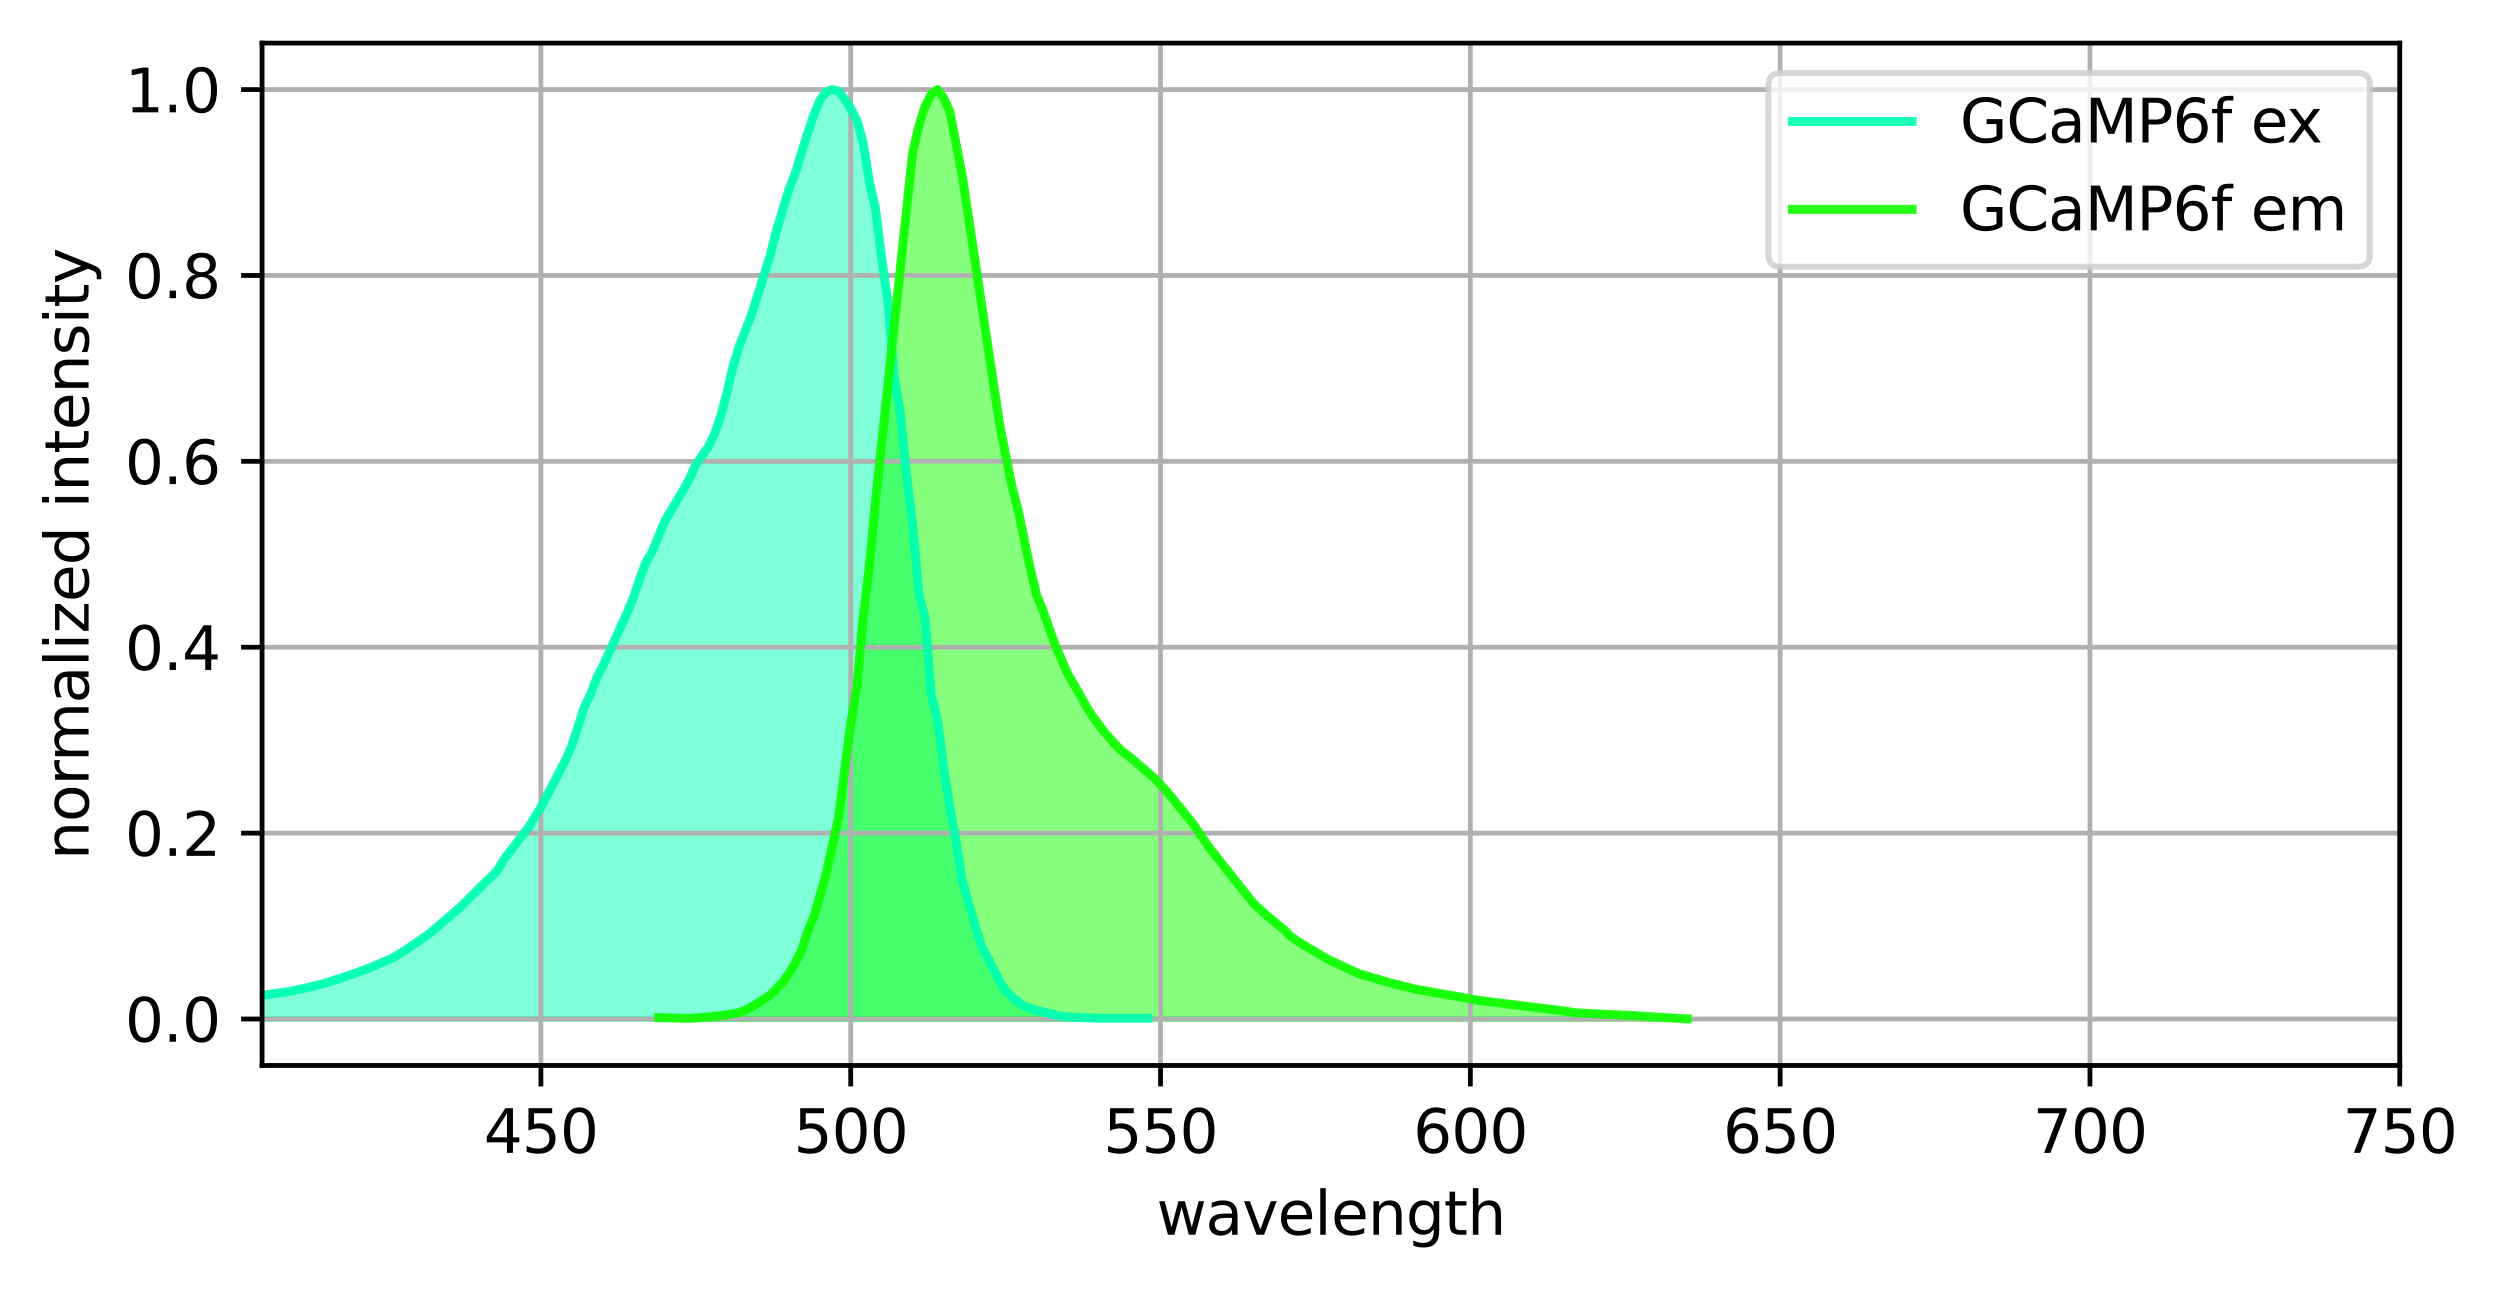 <?xml version="1.0" encoding="utf-8" standalone="no"?>
<!DOCTYPE svg PUBLIC "-//W3C//DTD SVG 1.1//EN"
  "http://www.w3.org/Graphics/SVG/1.1/DTD/svg11.dtd">
<svg xmlns:xlink="http://www.w3.org/1999/xlink" width="417.645pt" height="215.553pt" viewBox="0 0 417.645 215.553" xmlns="http://www.w3.org/2000/svg" version="1.1">
 <defs>
  <style type="text/css">*{stroke-linejoin: round; stroke-linecap: butt}</style>
 </defs>
 <g id="figure_1">
  <g id="patch_1">
   <path d="M 0 215.553 
L 417.645 215.553 
L 417.645 -0 
L 0 -0 
z
" style="fill: #ffffff"/>
  </g>
  <g id="axes_1">
   <g id="patch_2">
    <path d="M 43.781 177.997 
L 400.901 177.997 
L 400.901 7.2 
L 43.781 7.2 
z
" style="fill: #ffffff"/>
   </g>
   <g id="PolyCollection_1">
    <defs>
     <path id="m7bb9133b2f" d="M 40.676 -45.32 
L 40.676 -48.875 
L 41.711 -49 
L 42.746 -49.077 
L 43.781 -49.155 
L 44.816 -49.279 
L 45.852 -49.419 
L 46.887 -49.652 
L 47.922 -49.854 
L 48.957 -50.04 
L 49.992 -50.257 
L 51.027 -50.49 
L 52.062 -50.723 
L 53.097 -50.972 
L 54.133 -51.251 
L 55.168 -51.562 
L 56.203 -51.95 
L 57.238 -52.291 
L 58.273 -52.586 
L 59.308 -52.928 
L 60.343 -53.316 
L 61.378 -53.72 
L 62.414 -54.155 
L 63.449 -54.543 
L 64.484 -54.931 
L 65.519 -55.49 
L 66.554 -56.08 
L 67.589 -56.717 
L 68.624 -57.4 
L 69.66 -58.129 
L 70.695 -58.859 
L 71.73 -59.589 
L 72.765 -60.459 
L 73.8 -61.359 
L 74.835 -62.166 
L 75.87 -62.989 
L 76.905 -64.014 
L 77.941 -65.07 
L 78.976 -66.157 
L 80.011 -67.166 
L 81.046 -68.144 
L 82.081 -69.076 
L 83.116 -70.194 
L 84.151 -71.933 
L 85.186 -73.253 
L 86.222 -74.557 
L 87.257 -75.923 
L 88.292 -77.352 
L 89.327 -78.936 
L 90.362 -80.706 
L 91.397 -82.631 
L 92.432 -84.587 
L 93.468 -86.59 
L 94.503 -88.64 
L 95.538 -91.031 
L 96.573 -94.074 
L 97.608 -97.397 
L 98.643 -99.54 
L 99.678 -102.304 
L 100.713 -104.291 
L 101.749 -106.558 
L 102.784 -108.841 
L 103.819 -111.232 
L 104.854 -113.39 
L 105.889 -115.921 
L 106.924 -119.073 
L 107.959 -121.697 
L 108.994 -123.482 
L 110.03 -126.153 
L 111.065 -128.529 
L 112.1 -130.206 
L 113.135 -131.774 
L 114.17 -133.746 
L 115.205 -135.64 
L 116.24 -137.938 
L 117.276 -139.429 
L 118.311 -140.904 
L 119.346 -143 
L 120.381 -145.997 
L 121.416 -149.863 
L 122.451 -154.319 
L 123.486 -157.735 
L 124.521 -160.421 
L 125.557 -163.014 
L 126.592 -166.352 
L 127.627 -169.504 
L 128.662 -172.889 
L 129.697 -177.019 
L 130.732 -180.482 
L 131.767 -183.82 
L 132.802 -186.491 
L 133.838 -190 
L 134.873 -193.136 
L 135.908 -196.226 
L 136.943 -198.773 
L 137.978 -200.17 
L 139.013 -200.589 
L 140.048 -200.341 
L 141.084 -199.052 
L 142.119 -197.422 
L 143.154 -195.434 
L 144.189 -191.801 
L 145.224 -185.249 
L 146.259 -180.715 
L 147.294 -172.439 
L 148.329 -165.126 
L 149.365 -152.813 
L 150.4 -146.68 
L 151.435 -136.37 
L 152.47 -127.814 
L 153.505 -116.418 
L 154.54 -112.272 
L 155.575 -99.416 
L 156.61 -95.41 
L 157.646 -87.289 
L 158.681 -80.721 
L 159.716 -75.069 
L 160.751 -68.408 
L 161.786 -64.837 
L 162.821 -60.971 
L 163.856 -57.741 
L 164.892 -55.723 
L 165.927 -53.704 
L 166.962 -51.67 
L 167.997 -50.133 
L 169.032 -49 
L 170.067 -48.161 
L 171.102 -47.416 
L 172.137 -47.059 
L 173.173 -46.748 
L 174.208 -46.531 
L 175.243 -46.282 
L 176.278 -45.972 
L 177.313 -45.77 
L 178.348 -45.661 
L 179.383 -45.615 
L 180.418 -45.615 
L 181.454 -45.537 
L 182.489 -45.444 
L 183.524 -45.444 
L 184.559 -45.444 
L 185.594 -45.444 
L 186.629 -45.444 
L 187.664 -45.444 
L 188.7 -45.444 
L 189.735 -45.444 
L 190.77 -45.444 
L 191.805 -45.444 
L 191.805 -45.32 
L 191.805 -45.32 
L 190.77 -45.32 
L 189.735 -45.32 
L 188.7 -45.32 
L 187.664 -45.32 
L 186.629 -45.32 
L 185.594 -45.32 
L 184.559 -45.32 
L 183.524 -45.32 
L 182.489 -45.32 
L 181.454 -45.32 
L 180.418 -45.32 
L 179.383 -45.32 
L 178.348 -45.32 
L 177.313 -45.32 
L 176.278 -45.32 
L 175.243 -45.32 
L 174.208 -45.32 
L 173.173 -45.32 
L 172.137 -45.32 
L 171.102 -45.32 
L 170.067 -45.32 
L 169.032 -45.32 
L 167.997 -45.32 
L 166.962 -45.32 
L 165.927 -45.32 
L 164.892 -45.32 
L 163.856 -45.32 
L 162.821 -45.32 
L 161.786 -45.32 
L 160.751 -45.32 
L 159.716 -45.32 
L 158.681 -45.32 
L 157.646 -45.32 
L 156.61 -45.32 
L 155.575 -45.32 
L 154.54 -45.32 
L 153.505 -45.32 
L 152.47 -45.32 
L 151.435 -45.32 
L 150.4 -45.32 
L 149.365 -45.32 
L 148.329 -45.32 
L 147.294 -45.32 
L 146.259 -45.32 
L 145.224 -45.32 
L 144.189 -45.32 
L 143.154 -45.32 
L 142.119 -45.32 
L 141.084 -45.32 
L 140.048 -45.32 
L 139.013 -45.32 
L 137.978 -45.32 
L 136.943 -45.32 
L 135.908 -45.32 
L 134.873 -45.32 
L 133.838 -45.32 
L 132.802 -45.32 
L 131.767 -45.32 
L 130.732 -45.32 
L 129.697 -45.32 
L 128.662 -45.32 
L 127.627 -45.32 
L 126.592 -45.32 
L 125.557 -45.32 
L 124.521 -45.32 
L 123.486 -45.32 
L 122.451 -45.32 
L 121.416 -45.32 
L 120.381 -45.32 
L 119.346 -45.32 
L 118.311 -45.32 
L 117.276 -45.32 
L 116.24 -45.32 
L 115.205 -45.32 
L 114.17 -45.32 
L 113.135 -45.32 
L 112.1 -45.32 
L 111.065 -45.32 
L 110.03 -45.32 
L 108.994 -45.32 
L 107.959 -45.32 
L 106.924 -45.32 
L 105.889 -45.32 
L 104.854 -45.32 
L 103.819 -45.32 
L 102.784 -45.32 
L 101.749 -45.32 
L 100.713 -45.32 
L 99.678 -45.32 
L 98.643 -45.32 
L 97.608 -45.32 
L 96.573 -45.32 
L 95.538 -45.32 
L 94.503 -45.32 
L 93.468 -45.32 
L 92.432 -45.32 
L 91.397 -45.32 
L 90.362 -45.32 
L 89.327 -45.32 
L 88.292 -45.32 
L 87.257 -45.32 
L 86.222 -45.32 
L 85.186 -45.32 
L 84.151 -45.32 
L 83.116 -45.32 
L 82.081 -45.32 
L 81.046 -45.32 
L 80.011 -45.32 
L 78.976 -45.32 
L 77.941 -45.32 
L 76.905 -45.32 
L 75.87 -45.32 
L 74.835 -45.32 
L 73.8 -45.32 
L 72.765 -45.32 
L 71.73 -45.32 
L 70.695 -45.32 
L 69.66 -45.32 
L 68.624 -45.32 
L 67.589 -45.32 
L 66.554 -45.32 
L 65.519 -45.32 
L 64.484 -45.32 
L 63.449 -45.32 
L 62.414 -45.32 
L 61.378 -45.32 
L 60.343 -45.32 
L 59.308 -45.32 
L 58.273 -45.32 
L 57.238 -45.32 
L 56.203 -45.32 
L 55.168 -45.32 
L 54.133 -45.32 
L 53.097 -45.32 
L 52.062 -45.32 
L 51.027 -45.32 
L 49.992 -45.32 
L 48.957 -45.32 
L 47.922 -45.32 
L 46.887 -45.32 
L 45.852 -45.32 
L 44.816 -45.32 
L 43.781 -45.32 
L 42.746 -45.32 
L 41.711 -45.32 
L 40.676 -45.32 
z
" style="stroke: #00ffb3; stroke-opacity: 0.5"/>
    </defs>
    <g clip-path="url(#pfb8e3979da)">
     <use xlink:href="#m7bb9133b2f" x="0" y="215.553" style="fill: #00ffb3; fill-opacity: 0.5; stroke: #00ffb3; stroke-opacity: 0.5"/>
    </g>
   </g>
   <g id="PolyCollection_2">
    <defs>
     <path id="m3f4ab23381" d="M 110.03 -45.32 
L 110.03 -45.553 
L 111.065 -45.506 
L 112.1 -45.475 
L 113.135 -45.475 
L 114.17 -45.444 
L 115.205 -45.413 
L 116.24 -45.459 
L 117.276 -45.537 
L 118.311 -45.646 
L 119.346 -45.739 
L 120.381 -45.863 
L 121.416 -46.003 
L 122.451 -46.205 
L 123.486 -46.438 
L 124.521 -46.779 
L 125.557 -47.323 
L 126.592 -47.959 
L 127.627 -48.642 
L 128.662 -49.326 
L 129.697 -50.319 
L 130.732 -51.437 
L 131.767 -52.897 
L 132.802 -54.605 
L 133.838 -56.623 
L 134.873 -59.791 
L 135.908 -62.244 
L 136.943 -65.722 
L 137.978 -69.402 
L 139.013 -74.309 
L 140.048 -78.765 
L 141.084 -86.466 
L 142.119 -94.618 
L 143.154 -100.782 
L 144.189 -112.303 
L 145.224 -120.905 
L 146.259 -131.727 
L 147.294 -141.199 
L 148.329 -150.95 
L 149.365 -160.996 
L 150.4 -170.917 
L 151.435 -181.367 
L 152.47 -190.078 
L 153.505 -194.518 
L 154.54 -197.81 
L 155.575 -199.797 
L 156.61 -200.589 
L 157.646 -199.223 
L 158.681 -196.863 
L 159.716 -191.77 
L 160.751 -186.227 
L 161.786 -179.317 
L 162.821 -172.967 
L 163.856 -165.172 
L 164.892 -159.21 
L 165.927 -152.238 
L 166.962 -144.863 
L 167.997 -139.382 
L 169.032 -134.382 
L 170.067 -130.423 
L 171.102 -125.33 
L 172.137 -120.501 
L 173.173 -116.154 
L 174.208 -113.638 
L 175.243 -110.595 
L 176.278 -107.769 
L 177.313 -105.3 
L 178.348 -103.049 
L 179.383 -101.31 
L 180.418 -99.462 
L 181.454 -97.583 
L 182.489 -95.938 
L 183.524 -94.509 
L 184.559 -93.189 
L 185.594 -91.963 
L 186.629 -90.86 
L 187.664 -89.898 
L 188.7 -89.137 
L 189.735 -88.236 
L 190.77 -87.274 
L 191.805 -86.42 
L 192.84 -85.566 
L 193.875 -84.479 
L 194.91 -83.361 
L 195.945 -82.088 
L 196.981 -80.783 
L 198.016 -79.479 
L 199.051 -78.268 
L 200.086 -76.762 
L 201.121 -75.131 
L 202.156 -73.781 
L 203.191 -72.461 
L 204.226 -71.126 
L 205.262 -69.775 
L 206.297 -68.501 
L 207.332 -67.151 
L 208.367 -65.738 
L 209.402 -64.635 
L 210.437 -63.626 
L 211.472 -62.757 
L 212.508 -61.918 
L 213.543 -61.095 
L 214.578 -60.179 
L 215.613 -59.139 
L 216.648 -58.378 
L 217.683 -57.757 
L 218.718 -57.12 
L 219.753 -56.484 
L 220.789 -55.878 
L 221.824 -55.288 
L 222.859 -54.791 
L 223.894 -54.279 
L 224.929 -53.751 
L 225.964 -53.285 
L 226.999 -52.897 
L 228.034 -52.571 
L 229.07 -52.276 
L 230.105 -51.965 
L 231.14 -51.655 
L 232.175 -51.375 
L 233.21 -51.096 
L 234.245 -50.863 
L 235.28 -50.614 
L 236.316 -50.335 
L 237.351 -50.164 
L 238.386 -50.055 
L 239.421 -49.838 
L 240.456 -49.59 
L 241.491 -49.419 
L 242.526 -49.233 
L 243.561 -49.062 
L 244.597 -48.875 
L 245.632 -48.658 
L 246.667 -48.472 
L 247.702 -48.347 
L 248.737 -48.223 
L 249.772 -48.115 
L 250.807 -47.99 
L 251.842 -47.866 
L 252.878 -47.711 
L 253.913 -47.556 
L 254.948 -47.447 
L 255.983 -47.354 
L 257.018 -47.261 
L 258.053 -47.167 
L 259.088 -47.059 
L 260.124 -46.888 
L 261.159 -46.671 
L 262.194 -46.469 
L 263.229 -46.36 
L 264.264 -46.282 
L 265.299 -46.22 
L 266.334 -46.158 
L 267.369 -46.143 
L 268.405 -46.112 
L 269.44 -46.018 
L 270.475 -45.956 
L 271.51 -45.956 
L 272.545 -45.91 
L 273.58 -45.832 
L 274.615 -45.723 
L 275.65 -45.584 
L 276.686 -45.506 
L 277.721 -45.459 
L 278.756 -45.459 
L 279.791 -45.444 
L 280.826 -45.382 
L 281.861 -45.351 
L 281.861 -45.32 
L 281.861 -45.32 
L 280.826 -45.32 
L 279.791 -45.32 
L 278.756 -45.32 
L 277.721 -45.32 
L 276.686 -45.32 
L 275.65 -45.32 
L 274.615 -45.32 
L 273.58 -45.32 
L 272.545 -45.32 
L 271.51 -45.32 
L 270.475 -45.32 
L 269.44 -45.32 
L 268.405 -45.32 
L 267.369 -45.32 
L 266.334 -45.32 
L 265.299 -45.32 
L 264.264 -45.32 
L 263.229 -45.32 
L 262.194 -45.32 
L 261.159 -45.32 
L 260.124 -45.32 
L 259.088 -45.32 
L 258.053 -45.32 
L 257.018 -45.32 
L 255.983 -45.32 
L 254.948 -45.32 
L 253.913 -45.32 
L 252.878 -45.32 
L 251.842 -45.32 
L 250.807 -45.32 
L 249.772 -45.32 
L 248.737 -45.32 
L 247.702 -45.32 
L 246.667 -45.32 
L 245.632 -45.32 
L 244.597 -45.32 
L 243.561 -45.32 
L 242.526 -45.32 
L 241.491 -45.32 
L 240.456 -45.32 
L 239.421 -45.32 
L 238.386 -45.32 
L 237.351 -45.32 
L 236.316 -45.32 
L 235.28 -45.32 
L 234.245 -45.32 
L 233.21 -45.32 
L 232.175 -45.32 
L 231.14 -45.32 
L 230.105 -45.32 
L 229.07 -45.32 
L 228.034 -45.32 
L 226.999 -45.32 
L 225.964 -45.32 
L 224.929 -45.32 
L 223.894 -45.32 
L 222.859 -45.32 
L 221.824 -45.32 
L 220.789 -45.32 
L 219.753 -45.32 
L 218.718 -45.32 
L 217.683 -45.32 
L 216.648 -45.32 
L 215.613 -45.32 
L 214.578 -45.32 
L 213.543 -45.32 
L 212.508 -45.32 
L 211.472 -45.32 
L 210.437 -45.32 
L 209.402 -45.32 
L 208.367 -45.32 
L 207.332 -45.32 
L 206.297 -45.32 
L 205.262 -45.32 
L 204.226 -45.32 
L 203.191 -45.32 
L 202.156 -45.32 
L 201.121 -45.32 
L 200.086 -45.32 
L 199.051 -45.32 
L 198.016 -45.32 
L 196.981 -45.32 
L 195.945 -45.32 
L 194.91 -45.32 
L 193.875 -45.32 
L 192.84 -45.32 
L 191.805 -45.32 
L 190.77 -45.32 
L 189.735 -45.32 
L 188.7 -45.32 
L 187.664 -45.32 
L 186.629 -45.32 
L 185.594 -45.32 
L 184.559 -45.32 
L 183.524 -45.32 
L 182.489 -45.32 
L 181.454 -45.32 
L 180.418 -45.32 
L 179.383 -45.32 
L 178.348 -45.32 
L 177.313 -45.32 
L 176.278 -45.32 
L 175.243 -45.32 
L 174.208 -45.32 
L 173.173 -45.32 
L 172.137 -45.32 
L 171.102 -45.32 
L 170.067 -45.32 
L 169.032 -45.32 
L 167.997 -45.32 
L 166.962 -45.32 
L 165.927 -45.32 
L 164.892 -45.32 
L 163.856 -45.32 
L 162.821 -45.32 
L 161.786 -45.32 
L 160.751 -45.32 
L 159.716 -45.32 
L 158.681 -45.32 
L 157.646 -45.32 
L 156.61 -45.32 
L 155.575 -45.32 
L 154.54 -45.32 
L 153.505 -45.32 
L 152.47 -45.32 
L 151.435 -45.32 
L 150.4 -45.32 
L 149.365 -45.32 
L 148.329 -45.32 
L 147.294 -45.32 
L 146.259 -45.32 
L 145.224 -45.32 
L 144.189 -45.32 
L 143.154 -45.32 
L 142.119 -45.32 
L 141.084 -45.32 
L 140.048 -45.32 
L 139.013 -45.32 
L 137.978 -45.32 
L 136.943 -45.32 
L 135.908 -45.32 
L 134.873 -45.32 
L 133.838 -45.32 
L 132.802 -45.32 
L 131.767 -45.32 
L 130.732 -45.32 
L 129.697 -45.32 
L 128.662 -45.32 
L 127.627 -45.32 
L 126.592 -45.32 
L 125.557 -45.32 
L 124.521 -45.32 
L 123.486 -45.32 
L 122.451 -45.32 
L 121.416 -45.32 
L 120.381 -45.32 
L 119.346 -45.32 
L 118.311 -45.32 
L 117.276 -45.32 
L 116.24 -45.32 
L 115.205 -45.32 
L 114.17 -45.32 
L 113.135 -45.32 
L 112.1 -45.32 
L 111.065 -45.32 
L 110.03 -45.32 
z
" style="stroke: #0fff00; stroke-opacity: 0.5"/>
    </defs>
    <g clip-path="url(#pfb8e3979da)">
     <use xlink:href="#m3f4ab23381" x="0" y="215.553" style="fill: #0fff00; fill-opacity: 0.5; stroke: #0fff00; stroke-opacity: 0.5"/>
    </g>
   </g>
   <g id="matplotlib.axis_1">
    <g id="xtick_1">
     <g id="line2d_1">
      <path d="M 90.362 177.997 
L 90.362 7.2 
" clip-path="url(#pfb8e3979da)" style="fill: none; stroke: #b0b0b0; stroke-width: 0.8; stroke-linecap: square"/>
     </g>
     <g id="line2d_2">
      <defs>
       <path id="m90d38b328a" d="M 0 0 
L 0 3.5 
" style="stroke: #000000; stroke-width: 0.8"/>
      </defs>
      <g>
       <use xlink:href="#m90d38b328a" x="90.362" y="177.997" style="stroke: #000000; stroke-width: 0.8"/>
      </g>
     </g>
     <g id="text_1">
      <!-- 450 -->
      <g transform="translate(80.818 192.595) scale(0.1 -0.1)">
       <defs>
        <path id="DejaVuSans-34" d="M 2419 4116 
L 825 1625 
L 2419 1625 
L 2419 4116 
z
M 2253 4666 
L 3047 4666 
L 3047 1625 
L 3713 1625 
L 3713 1100 
L 3047 1100 
L 3047 0 
L 2419 0 
L 2419 1100 
L 313 1100 
L 313 1709 
L 2253 4666 
z
" transform="scale(0.016)"/>
        <path id="DejaVuSans-35" d="M 691 4666 
L 3169 4666 
L 3169 4134 
L 1269 4134 
L 1269 2991 
Q 1406 3038 1543 3061 
Q 1681 3084 1819 3084 
Q 2600 3084 3056 2656 
Q 3513 2228 3513 1497 
Q 3513 744 3044 326 
Q 2575 -91 1722 -91 
Q 1428 -91 1123 -41 
Q 819 9 494 109 
L 494 744 
Q 775 591 1075 516 
Q 1375 441 1709 441 
Q 2250 441 2565 725 
Q 2881 1009 2881 1497 
Q 2881 1984 2565 2268 
Q 2250 2553 1709 2553 
Q 1456 2553 1204 2497 
Q 953 2441 691 2322 
L 691 4666 
z
" transform="scale(0.016)"/>
        <path id="DejaVuSans-30" d="M 2034 4250 
Q 1547 4250 1301 3770 
Q 1056 3291 1056 2328 
Q 1056 1369 1301 889 
Q 1547 409 2034 409 
Q 2525 409 2770 889 
Q 3016 1369 3016 2328 
Q 3016 3291 2770 3770 
Q 2525 4250 2034 4250 
z
M 2034 4750 
Q 2819 4750 3233 4129 
Q 3647 3509 3647 2328 
Q 3647 1150 3233 529 
Q 2819 -91 2034 -91 
Q 1250 -91 836 529 
Q 422 1150 422 2328 
Q 422 3509 836 4129 
Q 1250 4750 2034 4750 
z
" transform="scale(0.016)"/>
       </defs>
       <use xlink:href="#DejaVuSans-34"/>
       <use xlink:href="#DejaVuSans-35" x="63.623"/>
       <use xlink:href="#DejaVuSans-30" x="127.246"/>
      </g>
     </g>
    </g>
    <g id="xtick_2">
     <g id="line2d_3">
      <path d="M 142.119 177.997 
L 142.119 7.2 
" clip-path="url(#pfb8e3979da)" style="fill: none; stroke: #b0b0b0; stroke-width: 0.8; stroke-linecap: square"/>
     </g>
     <g id="line2d_4">
      <g>
       <use xlink:href="#m90d38b328a" x="142.119" y="177.997" style="stroke: #000000; stroke-width: 0.8"/>
      </g>
     </g>
     <g id="text_2">
      <!-- 500 -->
      <g transform="translate(132.575 192.595) scale(0.1 -0.1)">
       <use xlink:href="#DejaVuSans-35"/>
       <use xlink:href="#DejaVuSans-30" x="63.623"/>
       <use xlink:href="#DejaVuSans-30" x="127.246"/>
      </g>
     </g>
    </g>
    <g id="xtick_3">
     <g id="line2d_5">
      <path d="M 193.875 177.997 
L 193.875 7.2 
" clip-path="url(#pfb8e3979da)" style="fill: none; stroke: #b0b0b0; stroke-width: 0.8; stroke-linecap: square"/>
     </g>
     <g id="line2d_6">
      <g>
       <use xlink:href="#m90d38b328a" x="193.875" y="177.997" style="stroke: #000000; stroke-width: 0.8"/>
      </g>
     </g>
     <g id="text_3">
      <!-- 550 -->
      <g transform="translate(184.331 192.595) scale(0.1 -0.1)">
       <use xlink:href="#DejaVuSans-35"/>
       <use xlink:href="#DejaVuSans-35" x="63.623"/>
       <use xlink:href="#DejaVuSans-30" x="127.246"/>
      </g>
     </g>
    </g>
    <g id="xtick_4">
     <g id="line2d_7">
      <path d="M 245.632 177.997 
L 245.632 7.2 
" clip-path="url(#pfb8e3979da)" style="fill: none; stroke: #b0b0b0; stroke-width: 0.8; stroke-linecap: square"/>
     </g>
     <g id="line2d_8">
      <g>
       <use xlink:href="#m90d38b328a" x="245.632" y="177.997" style="stroke: #000000; stroke-width: 0.8"/>
      </g>
     </g>
     <g id="text_4">
      <!-- 600 -->
      <g transform="translate(236.088 192.595) scale(0.1 -0.1)">
       <defs>
        <path id="DejaVuSans-36" d="M 2113 2584 
Q 1688 2584 1439 2293 
Q 1191 2003 1191 1497 
Q 1191 994 1439 701 
Q 1688 409 2113 409 
Q 2538 409 2786 701 
Q 3034 994 3034 1497 
Q 3034 2003 2786 2293 
Q 2538 2584 2113 2584 
z
M 3366 4563 
L 3366 3988 
Q 3128 4100 2886 4159 
Q 2644 4219 2406 4219 
Q 1781 4219 1451 3797 
Q 1122 3375 1075 2522 
Q 1259 2794 1537 2939 
Q 1816 3084 2150 3084 
Q 2853 3084 3261 2657 
Q 3669 2231 3669 1497 
Q 3669 778 3244 343 
Q 2819 -91 2113 -91 
Q 1303 -91 875 529 
Q 447 1150 447 2328 
Q 447 3434 972 4092 
Q 1497 4750 2381 4750 
Q 2619 4750 2861 4703 
Q 3103 4656 3366 4563 
z
" transform="scale(0.016)"/>
       </defs>
       <use xlink:href="#DejaVuSans-36"/>
       <use xlink:href="#DejaVuSans-30" x="63.623"/>
       <use xlink:href="#DejaVuSans-30" x="127.246"/>
      </g>
     </g>
    </g>
    <g id="xtick_5">
     <g id="line2d_9">
      <path d="M 297.388 177.997 
L 297.388 7.2 
" clip-path="url(#pfb8e3979da)" style="fill: none; stroke: #b0b0b0; stroke-width: 0.8; stroke-linecap: square"/>
     </g>
     <g id="line2d_10">
      <g>
       <use xlink:href="#m90d38b328a" x="297.388" y="177.997" style="stroke: #000000; stroke-width: 0.8"/>
      </g>
     </g>
     <g id="text_5">
      <!-- 650 -->
      <g transform="translate(287.844 192.595) scale(0.1 -0.1)">
       <use xlink:href="#DejaVuSans-36"/>
       <use xlink:href="#DejaVuSans-35" x="63.623"/>
       <use xlink:href="#DejaVuSans-30" x="127.246"/>
      </g>
     </g>
    </g>
    <g id="xtick_6">
     <g id="line2d_11">
      <path d="M 349.145 177.997 
L 349.145 7.2 
" clip-path="url(#pfb8e3979da)" style="fill: none; stroke: #b0b0b0; stroke-width: 0.8; stroke-linecap: square"/>
     </g>
     <g id="line2d_12">
      <g>
       <use xlink:href="#m90d38b328a" x="349.145" y="177.997" style="stroke: #000000; stroke-width: 0.8"/>
      </g>
     </g>
     <g id="text_6">
      <!-- 700 -->
      <g transform="translate(339.601 192.595) scale(0.1 -0.1)">
       <defs>
        <path id="DejaVuSans-37" d="M 525 4666 
L 3525 4666 
L 3525 4397 
L 1831 0 
L 1172 0 
L 2766 4134 
L 525 4134 
L 525 4666 
z
" transform="scale(0.016)"/>
       </defs>
       <use xlink:href="#DejaVuSans-37"/>
       <use xlink:href="#DejaVuSans-30" x="63.623"/>
       <use xlink:href="#DejaVuSans-30" x="127.246"/>
      </g>
     </g>
    </g>
    <g id="xtick_7">
     <g id="line2d_13">
      <path d="M 400.901 177.997 
L 400.901 7.2 
" clip-path="url(#pfb8e3979da)" style="fill: none; stroke: #b0b0b0; stroke-width: 0.8; stroke-linecap: square"/>
     </g>
     <g id="line2d_14">
      <g>
       <use xlink:href="#m90d38b328a" x="400.901" y="177.997" style="stroke: #000000; stroke-width: 0.8"/>
      </g>
     </g>
     <g id="text_7">
      <!-- 750 -->
      <g transform="translate(391.358 192.595) scale(0.1 -0.1)">
       <use xlink:href="#DejaVuSans-37"/>
       <use xlink:href="#DejaVuSans-35" x="63.623"/>
       <use xlink:href="#DejaVuSans-30" x="127.246"/>
      </g>
     </g>
    </g>
    <g id="text_8">
     <!-- wavelength -->
     <g transform="translate(193.215 206.273) scale(0.1 -0.1)">
      <defs>
       <path id="DejaVuSans-77" d="M 269 3500 
L 844 3500 
L 1563 769 
L 2278 3500 
L 2956 3500 
L 3675 769 
L 4391 3500 
L 4966 3500 
L 4050 0 
L 3372 0 
L 2619 2869 
L 1863 0 
L 1184 0 
L 269 3500 
z
" transform="scale(0.016)"/>
       <path id="DejaVuSans-61" d="M 2194 1759 
Q 1497 1759 1228 1600 
Q 959 1441 959 1056 
Q 959 750 1161 570 
Q 1363 391 1709 391 
Q 2188 391 2477 730 
Q 2766 1069 2766 1631 
L 2766 1759 
L 2194 1759 
z
M 3341 1997 
L 3341 0 
L 2766 0 
L 2766 531 
Q 2569 213 2275 61 
Q 1981 -91 1556 -91 
Q 1019 -91 701 211 
Q 384 513 384 1019 
Q 384 1609 779 1909 
Q 1175 2209 1959 2209 
L 2766 2209 
L 2766 2266 
Q 2766 2663 2505 2880 
Q 2244 3097 1772 3097 
Q 1472 3097 1187 3025 
Q 903 2953 641 2809 
L 641 3341 
Q 956 3463 1253 3523 
Q 1550 3584 1831 3584 
Q 2591 3584 2966 3190 
Q 3341 2797 3341 1997 
z
" transform="scale(0.016)"/>
       <path id="DejaVuSans-76" d="M 191 3500 
L 800 3500 
L 1894 563 
L 2988 3500 
L 3597 3500 
L 2284 0 
L 1503 0 
L 191 3500 
z
" transform="scale(0.016)"/>
       <path id="DejaVuSans-65" d="M 3597 1894 
L 3597 1613 
L 953 1613 
Q 991 1019 1311 708 
Q 1631 397 2203 397 
Q 2534 397 2845 478 
Q 3156 559 3463 722 
L 3463 178 
Q 3153 47 2828 -22 
Q 2503 -91 2169 -91 
Q 1331 -91 842 396 
Q 353 884 353 1716 
Q 353 2575 817 3079 
Q 1281 3584 2069 3584 
Q 2775 3584 3186 3129 
Q 3597 2675 3597 1894 
z
M 3022 2063 
Q 3016 2534 2758 2815 
Q 2500 3097 2075 3097 
Q 1594 3097 1305 2825 
Q 1016 2553 972 2059 
L 3022 2063 
z
" transform="scale(0.016)"/>
       <path id="DejaVuSans-6c" d="M 603 4863 
L 1178 4863 
L 1178 0 
L 603 0 
L 603 4863 
z
" transform="scale(0.016)"/>
       <path id="DejaVuSans-6e" d="M 3513 2113 
L 3513 0 
L 2938 0 
L 2938 2094 
Q 2938 2591 2744 2837 
Q 2550 3084 2163 3084 
Q 1697 3084 1428 2787 
Q 1159 2491 1159 1978 
L 1159 0 
L 581 0 
L 581 3500 
L 1159 3500 
L 1159 2956 
Q 1366 3272 1645 3428 
Q 1925 3584 2291 3584 
Q 2894 3584 3203 3211 
Q 3513 2838 3513 2113 
z
" transform="scale(0.016)"/>
       <path id="DejaVuSans-67" d="M 2906 1791 
Q 2906 2416 2648 2759 
Q 2391 3103 1925 3103 
Q 1463 3103 1205 2759 
Q 947 2416 947 1791 
Q 947 1169 1205 825 
Q 1463 481 1925 481 
Q 2391 481 2648 825 
Q 2906 1169 2906 1791 
z
M 3481 434 
Q 3481 -459 3084 -895 
Q 2688 -1331 1869 -1331 
Q 1566 -1331 1297 -1286 
Q 1028 -1241 775 -1147 
L 775 -588 
Q 1028 -725 1275 -790 
Q 1522 -856 1778 -856 
Q 2344 -856 2625 -561 
Q 2906 -266 2906 331 
L 2906 616 
Q 2728 306 2450 153 
Q 2172 0 1784 0 
Q 1141 0 747 490 
Q 353 981 353 1791 
Q 353 2603 747 3093 
Q 1141 3584 1784 3584 
Q 2172 3584 2450 3431 
Q 2728 3278 2906 2969 
L 2906 3500 
L 3481 3500 
L 3481 434 
z
" transform="scale(0.016)"/>
       <path id="DejaVuSans-74" d="M 1172 4494 
L 1172 3500 
L 2356 3500 
L 2356 3053 
L 1172 3053 
L 1172 1153 
Q 1172 725 1289 603 
Q 1406 481 1766 481 
L 2356 481 
L 2356 0 
L 1766 0 
Q 1100 0 847 248 
Q 594 497 594 1153 
L 594 3053 
L 172 3053 
L 172 3500 
L 594 3500 
L 594 4494 
L 1172 4494 
z
" transform="scale(0.016)"/>
       <path id="DejaVuSans-68" d="M 3513 2113 
L 3513 0 
L 2938 0 
L 2938 2094 
Q 2938 2591 2744 2837 
Q 2550 3084 2163 3084 
Q 1697 3084 1428 2787 
Q 1159 2491 1159 1978 
L 1159 0 
L 581 0 
L 581 4863 
L 1159 4863 
L 1159 2956 
Q 1366 3272 1645 3428 
Q 1925 3584 2291 3584 
Q 2894 3584 3203 3211 
Q 3513 2838 3513 2113 
z
" transform="scale(0.016)"/>
      </defs>
      <use xlink:href="#DejaVuSans-77"/>
      <use xlink:href="#DejaVuSans-61" x="81.787"/>
      <use xlink:href="#DejaVuSans-76" x="143.066"/>
      <use xlink:href="#DejaVuSans-65" x="202.246"/>
      <use xlink:href="#DejaVuSans-6c" x="263.77"/>
      <use xlink:href="#DejaVuSans-65" x="291.553"/>
      <use xlink:href="#DejaVuSans-6e" x="353.076"/>
      <use xlink:href="#DejaVuSans-67" x="416.455"/>
      <use xlink:href="#DejaVuSans-74" x="479.932"/>
      <use xlink:href="#DejaVuSans-68" x="519.141"/>
     </g>
    </g>
   </g>
   <g id="matplotlib.axis_2">
    <g id="ytick_1">
     <g id="line2d_15">
      <path d="M 43.781 170.233 
L 400.901 170.233 
" clip-path="url(#pfb8e3979da)" style="fill: none; stroke: #b0b0b0; stroke-width: 0.8; stroke-linecap: square"/>
     </g>
     <g id="line2d_16">
      <defs>
       <path id="mb6cd7508a4" d="M 0 0 
L -3.5 0 
" style="stroke: #000000; stroke-width: 0.8"/>
      </defs>
      <g>
       <use xlink:href="#mb6cd7508a4" x="43.781" y="170.233" style="stroke: #000000; stroke-width: 0.8"/>
      </g>
     </g>
     <g id="text_9">
      <!-- 0.0 -->
      <g transform="translate(20.878 174.032) scale(0.1 -0.1)">
       <defs>
        <path id="DejaVuSans-2e" d="M 684 794 
L 1344 794 
L 1344 0 
L 684 0 
L 684 794 
z
" transform="scale(0.016)"/>
       </defs>
       <use xlink:href="#DejaVuSans-30"/>
       <use xlink:href="#DejaVuSans-2e" x="63.623"/>
       <use xlink:href="#DejaVuSans-30" x="95.41"/>
      </g>
     </g>
    </g>
    <g id="ytick_2">
     <g id="line2d_17">
      <path d="M 43.781 139.179 
L 400.901 139.179 
" clip-path="url(#pfb8e3979da)" style="fill: none; stroke: #b0b0b0; stroke-width: 0.8; stroke-linecap: square"/>
     </g>
     <g id="line2d_18">
      <g>
       <use xlink:href="#mb6cd7508a4" x="43.781" y="139.179" style="stroke: #000000; stroke-width: 0.8"/>
      </g>
     </g>
     <g id="text_10">
      <!-- 0.2 -->
      <g transform="translate(20.878 142.978) scale(0.1 -0.1)">
       <defs>
        <path id="DejaVuSans-32" d="M 1228 531 
L 3431 531 
L 3431 0 
L 469 0 
L 469 531 
Q 828 903 1448 1529 
Q 2069 2156 2228 2338 
Q 2531 2678 2651 2914 
Q 2772 3150 2772 3378 
Q 2772 3750 2511 3984 
Q 2250 4219 1831 4219 
Q 1534 4219 1204 4116 
Q 875 4013 500 3803 
L 500 4441 
Q 881 4594 1212 4672 
Q 1544 4750 1819 4750 
Q 2544 4750 2975 4387 
Q 3406 4025 3406 3419 
Q 3406 3131 3298 2873 
Q 3191 2616 2906 2266 
Q 2828 2175 2409 1742 
Q 1991 1309 1228 531 
z
" transform="scale(0.016)"/>
       </defs>
       <use xlink:href="#DejaVuSans-30"/>
       <use xlink:href="#DejaVuSans-2e" x="63.623"/>
       <use xlink:href="#DejaVuSans-32" x="95.41"/>
      </g>
     </g>
    </g>
    <g id="ytick_3">
     <g id="line2d_19">
      <path d="M 43.781 108.125 
L 400.901 108.125 
" clip-path="url(#pfb8e3979da)" style="fill: none; stroke: #b0b0b0; stroke-width: 0.8; stroke-linecap: square"/>
     </g>
     <g id="line2d_20">
      <g>
       <use xlink:href="#mb6cd7508a4" x="43.781" y="108.125" style="stroke: #000000; stroke-width: 0.8"/>
      </g>
     </g>
     <g id="text_11">
      <!-- 0.4 -->
      <g transform="translate(20.878 111.924) scale(0.1 -0.1)">
       <use xlink:href="#DejaVuSans-30"/>
       <use xlink:href="#DejaVuSans-2e" x="63.623"/>
       <use xlink:href="#DejaVuSans-34" x="95.41"/>
      </g>
     </g>
    </g>
    <g id="ytick_4">
     <g id="line2d_21">
      <path d="M 43.781 77.071 
L 400.901 77.071 
" clip-path="url(#pfb8e3979da)" style="fill: none; stroke: #b0b0b0; stroke-width: 0.8; stroke-linecap: square"/>
     </g>
     <g id="line2d_22">
      <g>
       <use xlink:href="#mb6cd7508a4" x="43.781" y="77.071" style="stroke: #000000; stroke-width: 0.8"/>
      </g>
     </g>
     <g id="text_12">
      <!-- 0.6 -->
      <g transform="translate(20.878 80.871) scale(0.1 -0.1)">
       <use xlink:href="#DejaVuSans-30"/>
       <use xlink:href="#DejaVuSans-2e" x="63.623"/>
       <use xlink:href="#DejaVuSans-36" x="95.41"/>
      </g>
     </g>
    </g>
    <g id="ytick_5">
     <g id="line2d_23">
      <path d="M 43.781 46.017 
L 400.901 46.017 
" clip-path="url(#pfb8e3979da)" style="fill: none; stroke: #b0b0b0; stroke-width: 0.8; stroke-linecap: square"/>
     </g>
     <g id="line2d_24">
      <g>
       <use xlink:href="#mb6cd7508a4" x="43.781" y="46.017" style="stroke: #000000; stroke-width: 0.8"/>
      </g>
     </g>
     <g id="text_13">
      <!-- 0.8 -->
      <g transform="translate(20.878 49.817) scale(0.1 -0.1)">
       <defs>
        <path id="DejaVuSans-38" d="M 2034 2216 
Q 1584 2216 1326 1975 
Q 1069 1734 1069 1313 
Q 1069 891 1326 650 
Q 1584 409 2034 409 
Q 2484 409 2743 651 
Q 3003 894 3003 1313 
Q 3003 1734 2745 1975 
Q 2488 2216 2034 2216 
z
M 1403 2484 
Q 997 2584 770 2862 
Q 544 3141 544 3541 
Q 544 4100 942 4425 
Q 1341 4750 2034 4750 
Q 2731 4750 3128 4425 
Q 3525 4100 3525 3541 
Q 3525 3141 3298 2862 
Q 3072 2584 2669 2484 
Q 3125 2378 3379 2068 
Q 3634 1759 3634 1313 
Q 3634 634 3220 271 
Q 2806 -91 2034 -91 
Q 1263 -91 848 271 
Q 434 634 434 1313 
Q 434 1759 690 2068 
Q 947 2378 1403 2484 
z
M 1172 3481 
Q 1172 3119 1398 2916 
Q 1625 2713 2034 2713 
Q 2441 2713 2670 2916 
Q 2900 3119 2900 3481 
Q 2900 3844 2670 4047 
Q 2441 4250 2034 4250 
Q 1625 4250 1398 4047 
Q 1172 3844 1172 3481 
z
" transform="scale(0.016)"/>
       </defs>
       <use xlink:href="#DejaVuSans-30"/>
       <use xlink:href="#DejaVuSans-2e" x="63.623"/>
       <use xlink:href="#DejaVuSans-38" x="95.41"/>
      </g>
     </g>
    </g>
    <g id="ytick_6">
     <g id="line2d_25">
      <path d="M 43.781 14.963 
L 400.901 14.963 
" clip-path="url(#pfb8e3979da)" style="fill: none; stroke: #b0b0b0; stroke-width: 0.8; stroke-linecap: square"/>
     </g>
     <g id="line2d_26">
      <g>
       <use xlink:href="#mb6cd7508a4" x="43.781" y="14.963" style="stroke: #000000; stroke-width: 0.8"/>
      </g>
     </g>
     <g id="text_14">
      <!-- 1.0 -->
      <g transform="translate(20.878 18.763) scale(0.1 -0.1)">
       <defs>
        <path id="DejaVuSans-31" d="M 794 531 
L 1825 531 
L 1825 4091 
L 703 3866 
L 703 4441 
L 1819 4666 
L 2450 4666 
L 2450 531 
L 3481 531 
L 3481 0 
L 794 0 
L 794 531 
z
" transform="scale(0.016)"/>
       </defs>
       <use xlink:href="#DejaVuSans-31"/>
       <use xlink:href="#DejaVuSans-2e" x="63.623"/>
       <use xlink:href="#DejaVuSans-30" x="95.41"/>
      </g>
     </g>
    </g>
    <g id="text_15">
     <!-- normalized intensity -->
     <g transform="translate(14.798 143.647) rotate(-90) scale(0.1 -0.1)">
      <defs>
       <path id="DejaVuSans-6f" d="M 1959 3097 
Q 1497 3097 1228 2736 
Q 959 2375 959 1747 
Q 959 1119 1226 758 
Q 1494 397 1959 397 
Q 2419 397 2687 759 
Q 2956 1122 2956 1747 
Q 2956 2369 2687 2733 
Q 2419 3097 1959 3097 
z
M 1959 3584 
Q 2709 3584 3137 3096 
Q 3566 2609 3566 1747 
Q 3566 888 3137 398 
Q 2709 -91 1959 -91 
Q 1206 -91 779 398 
Q 353 888 353 1747 
Q 353 2609 779 3096 
Q 1206 3584 1959 3584 
z
" transform="scale(0.016)"/>
       <path id="DejaVuSans-72" d="M 2631 2963 
Q 2534 3019 2420 3045 
Q 2306 3072 2169 3072 
Q 1681 3072 1420 2755 
Q 1159 2438 1159 1844 
L 1159 0 
L 581 0 
L 581 3500 
L 1159 3500 
L 1159 2956 
Q 1341 3275 1631 3429 
Q 1922 3584 2338 3584 
Q 2397 3584 2469 3576 
Q 2541 3569 2628 3553 
L 2631 2963 
z
" transform="scale(0.016)"/>
       <path id="DejaVuSans-6d" d="M 3328 2828 
Q 3544 3216 3844 3400 
Q 4144 3584 4550 3584 
Q 5097 3584 5394 3201 
Q 5691 2819 5691 2113 
L 5691 0 
L 5113 0 
L 5113 2094 
Q 5113 2597 4934 2840 
Q 4756 3084 4391 3084 
Q 3944 3084 3684 2787 
Q 3425 2491 3425 1978 
L 3425 0 
L 2847 0 
L 2847 2094 
Q 2847 2600 2669 2842 
Q 2491 3084 2119 3084 
Q 1678 3084 1418 2786 
Q 1159 2488 1159 1978 
L 1159 0 
L 581 0 
L 581 3500 
L 1159 3500 
L 1159 2956 
Q 1356 3278 1631 3431 
Q 1906 3584 2284 3584 
Q 2666 3584 2933 3390 
Q 3200 3197 3328 2828 
z
" transform="scale(0.016)"/>
       <path id="DejaVuSans-69" d="M 603 3500 
L 1178 3500 
L 1178 0 
L 603 0 
L 603 3500 
z
M 603 4863 
L 1178 4863 
L 1178 4134 
L 603 4134 
L 603 4863 
z
" transform="scale(0.016)"/>
       <path id="DejaVuSans-7a" d="M 353 3500 
L 3084 3500 
L 3084 2975 
L 922 459 
L 3084 459 
L 3084 0 
L 275 0 
L 275 525 
L 2438 3041 
L 353 3041 
L 353 3500 
z
" transform="scale(0.016)"/>
       <path id="DejaVuSans-64" d="M 2906 2969 
L 2906 4863 
L 3481 4863 
L 3481 0 
L 2906 0 
L 2906 525 
Q 2725 213 2448 61 
Q 2172 -91 1784 -91 
Q 1150 -91 751 415 
Q 353 922 353 1747 
Q 353 2572 751 3078 
Q 1150 3584 1784 3584 
Q 2172 3584 2448 3432 
Q 2725 3281 2906 2969 
z
M 947 1747 
Q 947 1113 1208 752 
Q 1469 391 1925 391 
Q 2381 391 2643 752 
Q 2906 1113 2906 1747 
Q 2906 2381 2643 2742 
Q 2381 3103 1925 3103 
Q 1469 3103 1208 2742 
Q 947 2381 947 1747 
z
" transform="scale(0.016)"/>
       <path id="DejaVuSans-20" transform="scale(0.016)"/>
       <path id="DejaVuSans-73" d="M 2834 3397 
L 2834 2853 
Q 2591 2978 2328 3040 
Q 2066 3103 1784 3103 
Q 1356 3103 1142 2972 
Q 928 2841 928 2578 
Q 928 2378 1081 2264 
Q 1234 2150 1697 2047 
L 1894 2003 
Q 2506 1872 2764 1633 
Q 3022 1394 3022 966 
Q 3022 478 2636 193 
Q 2250 -91 1575 -91 
Q 1294 -91 989 -36 
Q 684 19 347 128 
L 347 722 
Q 666 556 975 473 
Q 1284 391 1588 391 
Q 1994 391 2212 530 
Q 2431 669 2431 922 
Q 2431 1156 2273 1281 
Q 2116 1406 1581 1522 
L 1381 1569 
Q 847 1681 609 1914 
Q 372 2147 372 2553 
Q 372 3047 722 3315 
Q 1072 3584 1716 3584 
Q 2034 3584 2315 3537 
Q 2597 3491 2834 3397 
z
" transform="scale(0.016)"/>
       <path id="DejaVuSans-79" d="M 2059 -325 
Q 1816 -950 1584 -1140 
Q 1353 -1331 966 -1331 
L 506 -1331 
L 506 -850 
L 844 -850 
Q 1081 -850 1212 -737 
Q 1344 -625 1503 -206 
L 1606 56 
L 191 3500 
L 800 3500 
L 1894 763 
L 2988 3500 
L 3597 3500 
L 2059 -325 
z
" transform="scale(0.016)"/>
      </defs>
      <use xlink:href="#DejaVuSans-6e"/>
      <use xlink:href="#DejaVuSans-6f" x="63.379"/>
      <use xlink:href="#DejaVuSans-72" x="124.561"/>
      <use xlink:href="#DejaVuSans-6d" x="163.924"/>
      <use xlink:href="#DejaVuSans-61" x="261.336"/>
      <use xlink:href="#DejaVuSans-6c" x="322.615"/>
      <use xlink:href="#DejaVuSans-69" x="350.398"/>
      <use xlink:href="#DejaVuSans-7a" x="378.182"/>
      <use xlink:href="#DejaVuSans-65" x="430.672"/>
      <use xlink:href="#DejaVuSans-64" x="492.195"/>
      <use xlink:href="#DejaVuSans-20" x="555.672"/>
      <use xlink:href="#DejaVuSans-69" x="587.459"/>
      <use xlink:href="#DejaVuSans-6e" x="615.242"/>
      <use xlink:href="#DejaVuSans-74" x="678.621"/>
      <use xlink:href="#DejaVuSans-65" x="717.83"/>
      <use xlink:href="#DejaVuSans-6e" x="779.354"/>
      <use xlink:href="#DejaVuSans-73" x="842.732"/>
      <use xlink:href="#DejaVuSans-69" x="894.832"/>
      <use xlink:href="#DejaVuSans-74" x="922.615"/>
      <use xlink:href="#DejaVuSans-79" x="961.824"/>
     </g>
    </g>
   </g>
   <g id="line2d_27">
    <path d="M 40.676 166.677 
L 47.922 165.699 
L 51.027 165.063 
L 54.133 164.302 
L 58.273 162.966 
L 61.378 161.833 
L 65.519 160.063 
L 67.589 158.836 
L 70.695 156.694 
L 71.73 155.964 
L 76.905 151.539 
L 81.046 147.408 
L 82.081 146.477 
L 83.116 145.359 
L 84.151 143.62 
L 88.292 138.201 
L 90.362 134.847 
L 94.503 126.913 
L 95.538 124.522 
L 97.608 118.156 
L 98.643 116.013 
L 99.678 113.249 
L 100.713 111.262 
L 104.854 102.163 
L 105.889 99.632 
L 106.924 96.48 
L 107.959 93.856 
L 108.994 92.07 
L 111.065 87.024 
L 114.17 81.807 
L 115.205 79.913 
L 116.24 77.615 
L 118.311 74.649 
L 119.346 72.553 
L 120.381 69.556 
L 121.416 65.69 
L 122.451 61.234 
L 123.486 57.818 
L 125.557 52.539 
L 128.662 42.664 
L 129.697 38.533 
L 131.767 31.733 
L 132.802 29.062 
L 134.873 22.416 
L 135.908 19.327 
L 136.943 16.78 
L 137.978 15.383 
L 139.013 14.963 
L 140.048 15.212 
L 141.084 16.501 
L 142.119 18.131 
L 143.154 20.118 
L 144.189 23.752 
L 145.224 30.304 
L 146.259 34.838 
L 147.294 43.114 
L 148.329 50.427 
L 149.365 62.74 
L 150.4 68.873 
L 151.435 79.183 
L 152.47 87.738 
L 153.505 99.135 
L 154.54 103.281 
L 155.575 116.137 
L 156.61 120.143 
L 157.646 128.264 
L 158.681 134.832 
L 159.716 140.483 
L 160.751 147.144 
L 163.856 157.811 
L 166.962 163.883 
L 167.997 165.42 
L 169.032 166.553 
L 171.102 168.137 
L 173.173 168.805 
L 175.243 169.27 
L 177.313 169.783 
L 179.383 169.938 
L 181.454 170.016 
L 183.524 170.109 
L 191.805 170.109 
L 191.805 170.109 
" clip-path="url(#pfb8e3979da)" style="fill: none; stroke: #00ffb3; stroke-opacity: 0.9; stroke-width: 1.5; stroke-linecap: square"/>
   </g>
   <g id="line2d_28">
    <path d="M 110.03 170 
L 115.205 170.14 
L 118.311 169.907 
L 121.416 169.55 
L 123.486 169.115 
L 124.521 168.774 
L 126.592 167.593 
L 128.662 166.227 
L 130.732 164.115 
L 131.767 162.656 
L 132.802 160.948 
L 133.838 158.929 
L 134.873 155.762 
L 135.908 153.309 
L 137.978 146.151 
L 140.048 136.788 
L 142.119 120.935 
L 143.154 114.771 
L 144.189 103.25 
L 145.224 94.648 
L 146.259 83.826 
L 149.365 54.557 
L 152.47 25.475 
L 153.505 21.035 
L 154.54 17.743 
L 155.575 15.755 
L 156.61 14.963 
L 157.646 16.33 
L 158.681 18.69 
L 160.751 29.326 
L 166.962 70.69 
L 169.032 81.17 
L 170.067 85.13 
L 172.137 95.052 
L 173.173 99.399 
L 174.208 101.914 
L 176.278 107.784 
L 178.348 112.504 
L 180.418 116.091 
L 181.454 117.969 
L 182.489 119.615 
L 184.559 122.363 
L 186.629 124.692 
L 187.664 125.655 
L 188.7 126.416 
L 192.84 129.987 
L 194.91 132.192 
L 199.051 137.285 
L 202.156 141.772 
L 209.402 150.918 
L 211.472 152.796 
L 214.578 155.374 
L 215.613 156.414 
L 216.648 157.175 
L 221.824 160.265 
L 226.999 162.656 
L 232.175 164.178 
L 236.316 165.218 
L 244.597 166.677 
L 246.667 167.081 
L 261.159 168.882 
L 263.229 169.193 
L 267.369 169.41 
L 272.545 169.643 
L 280.826 170.171 
L 281.861 170.202 
L 281.861 170.202 
" clip-path="url(#pfb8e3979da)" style="fill: none; stroke: #0fff00; stroke-opacity: 0.9; stroke-width: 1.5; stroke-linecap: square"/>
   </g>
   <g id="patch_3">
    <path d="M 43.781 177.997 
L 43.781 7.2 
" style="fill: none; stroke: #000000; stroke-width: 0.8; stroke-linejoin: miter; stroke-linecap: square"/>
   </g>
   <g id="patch_4">
    <path d="M 400.901 177.997 
L 400.901 7.2 
" style="fill: none; stroke: #000000; stroke-width: 0.8; stroke-linejoin: miter; stroke-linecap: square"/>
   </g>
   <g id="patch_5">
    <path d="M 43.781 177.997 
L 400.901 177.997 
" style="fill: none; stroke: #000000; stroke-width: 0.8; stroke-linejoin: miter; stroke-linecap: square"/>
   </g>
   <g id="patch_6">
    <path d="M 43.781 7.2 
L 400.901 7.2 
" style="fill: none; stroke: #000000; stroke-width: 0.8; stroke-linejoin: miter; stroke-linecap: square"/>
   </g>
   <g id="legend_1">
    <g id="patch_7">
     <path d="M 297.429 44.556 
L 393.901 44.556 
Q 395.901 44.556 395.901 42.556 
L 395.901 14.2 
Q 395.901 12.2 393.901 12.2 
L 297.429 12.2 
Q 295.429 12.2 295.429 14.2 
L 295.429 42.556 
Q 295.429 44.556 297.429 44.556 
z
" style="fill: #ffffff; opacity: 0.8; stroke: #cccccc; stroke-linejoin: miter"/>
    </g>
    <g id="line2d_29">
     <path d="M 299.429 20.298 
L 309.429 20.298 
L 319.429 20.298 
" style="fill: none; stroke: #00ffb3; stroke-opacity: 0.9; stroke-width: 1.5; stroke-linecap: square"/>
    </g>
    <g id="text_16">
     <!-- GCaMP6f ex -->
     <g transform="translate(327.429 23.798) scale(0.1 -0.1)">
      <defs>
       <path id="DejaVuSans-47" d="M 3809 666 
L 3809 1919 
L 2778 1919 
L 2778 2438 
L 4434 2438 
L 4434 434 
Q 4069 175 3628 42 
Q 3188 -91 2688 -91 
Q 1594 -91 976 548 
Q 359 1188 359 2328 
Q 359 3472 976 4111 
Q 1594 4750 2688 4750 
Q 3144 4750 3555 4637 
Q 3966 4525 4313 4306 
L 4313 3634 
Q 3963 3931 3569 4081 
Q 3175 4231 2741 4231 
Q 1884 4231 1454 3753 
Q 1025 3275 1025 2328 
Q 1025 1384 1454 906 
Q 1884 428 2741 428 
Q 3075 428 3337 486 
Q 3600 544 3809 666 
z
" transform="scale(0.016)"/>
       <path id="DejaVuSans-43" d="M 4122 4306 
L 4122 3641 
Q 3803 3938 3442 4084 
Q 3081 4231 2675 4231 
Q 1875 4231 1450 3742 
Q 1025 3253 1025 2328 
Q 1025 1406 1450 917 
Q 1875 428 2675 428 
Q 3081 428 3442 575 
Q 3803 722 4122 1019 
L 4122 359 
Q 3791 134 3420 21 
Q 3050 -91 2638 -91 
Q 1578 -91 968 557 
Q 359 1206 359 2328 
Q 359 3453 968 4101 
Q 1578 4750 2638 4750 
Q 3056 4750 3426 4639 
Q 3797 4528 4122 4306 
z
" transform="scale(0.016)"/>
       <path id="DejaVuSans-4d" d="M 628 4666 
L 1569 4666 
L 2759 1491 
L 3956 4666 
L 4897 4666 
L 4897 0 
L 4281 0 
L 4281 4097 
L 3078 897 
L 2444 897 
L 1241 4097 
L 1241 0 
L 628 0 
L 628 4666 
z
" transform="scale(0.016)"/>
       <path id="DejaVuSans-50" d="M 1259 4147 
L 1259 2394 
L 2053 2394 
Q 2494 2394 2734 2622 
Q 2975 2850 2975 3272 
Q 2975 3691 2734 3919 
Q 2494 4147 2053 4147 
L 1259 4147 
z
M 628 4666 
L 2053 4666 
Q 2838 4666 3239 4311 
Q 3641 3956 3641 3272 
Q 3641 2581 3239 2228 
Q 2838 1875 2053 1875 
L 1259 1875 
L 1259 0 
L 628 0 
L 628 4666 
z
" transform="scale(0.016)"/>
       <path id="DejaVuSans-66" d="M 2375 4863 
L 2375 4384 
L 1825 4384 
Q 1516 4384 1395 4259 
Q 1275 4134 1275 3809 
L 1275 3500 
L 2222 3500 
L 2222 3053 
L 1275 3053 
L 1275 0 
L 697 0 
L 697 3053 
L 147 3053 
L 147 3500 
L 697 3500 
L 697 3744 
Q 697 4328 969 4595 
Q 1241 4863 1831 4863 
L 2375 4863 
z
" transform="scale(0.016)"/>
       <path id="DejaVuSans-78" d="M 3513 3500 
L 2247 1797 
L 3578 0 
L 2900 0 
L 1881 1375 
L 863 0 
L 184 0 
L 1544 1831 
L 300 3500 
L 978 3500 
L 1906 2253 
L 2834 3500 
L 3513 3500 
z
" transform="scale(0.016)"/>
      </defs>
      <use xlink:href="#DejaVuSans-47"/>
      <use xlink:href="#DejaVuSans-43" x="77.49"/>
      <use xlink:href="#DejaVuSans-61" x="147.314"/>
      <use xlink:href="#DejaVuSans-4d" x="208.594"/>
      <use xlink:href="#DejaVuSans-50" x="294.873"/>
      <use xlink:href="#DejaVuSans-36" x="355.176"/>
      <use xlink:href="#DejaVuSans-66" x="418.799"/>
      <use xlink:href="#DejaVuSans-20" x="454.004"/>
      <use xlink:href="#DejaVuSans-65" x="485.791"/>
      <use xlink:href="#DejaVuSans-78" x="545.564"/>
     </g>
    </g>
    <g id="line2d_30">
     <path d="M 299.429 34.977 
L 309.429 34.977 
L 319.429 34.977 
" style="fill: none; stroke: #0fff00; stroke-opacity: 0.9; stroke-width: 1.5; stroke-linecap: square"/>
    </g>
    <g id="text_17">
     <!-- GCaMP6f em -->
     <g transform="translate(327.429 38.477) scale(0.1 -0.1)">
      <use xlink:href="#DejaVuSans-47"/>
      <use xlink:href="#DejaVuSans-43" x="77.49"/>
      <use xlink:href="#DejaVuSans-61" x="147.314"/>
      <use xlink:href="#DejaVuSans-4d" x="208.594"/>
      <use xlink:href="#DejaVuSans-50" x="294.873"/>
      <use xlink:href="#DejaVuSans-36" x="355.176"/>
      <use xlink:href="#DejaVuSans-66" x="418.799"/>
      <use xlink:href="#DejaVuSans-20" x="454.004"/>
      <use xlink:href="#DejaVuSans-65" x="485.791"/>
      <use xlink:href="#DejaVuSans-6d" x="547.314"/>
     </g>
    </g>
   </g>
  </g>
 </g>
 <defs>
  <clipPath id="pfb8e3979da">
   <rect x="43.781" y="7.2" width="357.12" height="170.797"/>
  </clipPath>
 </defs>
</svg>
